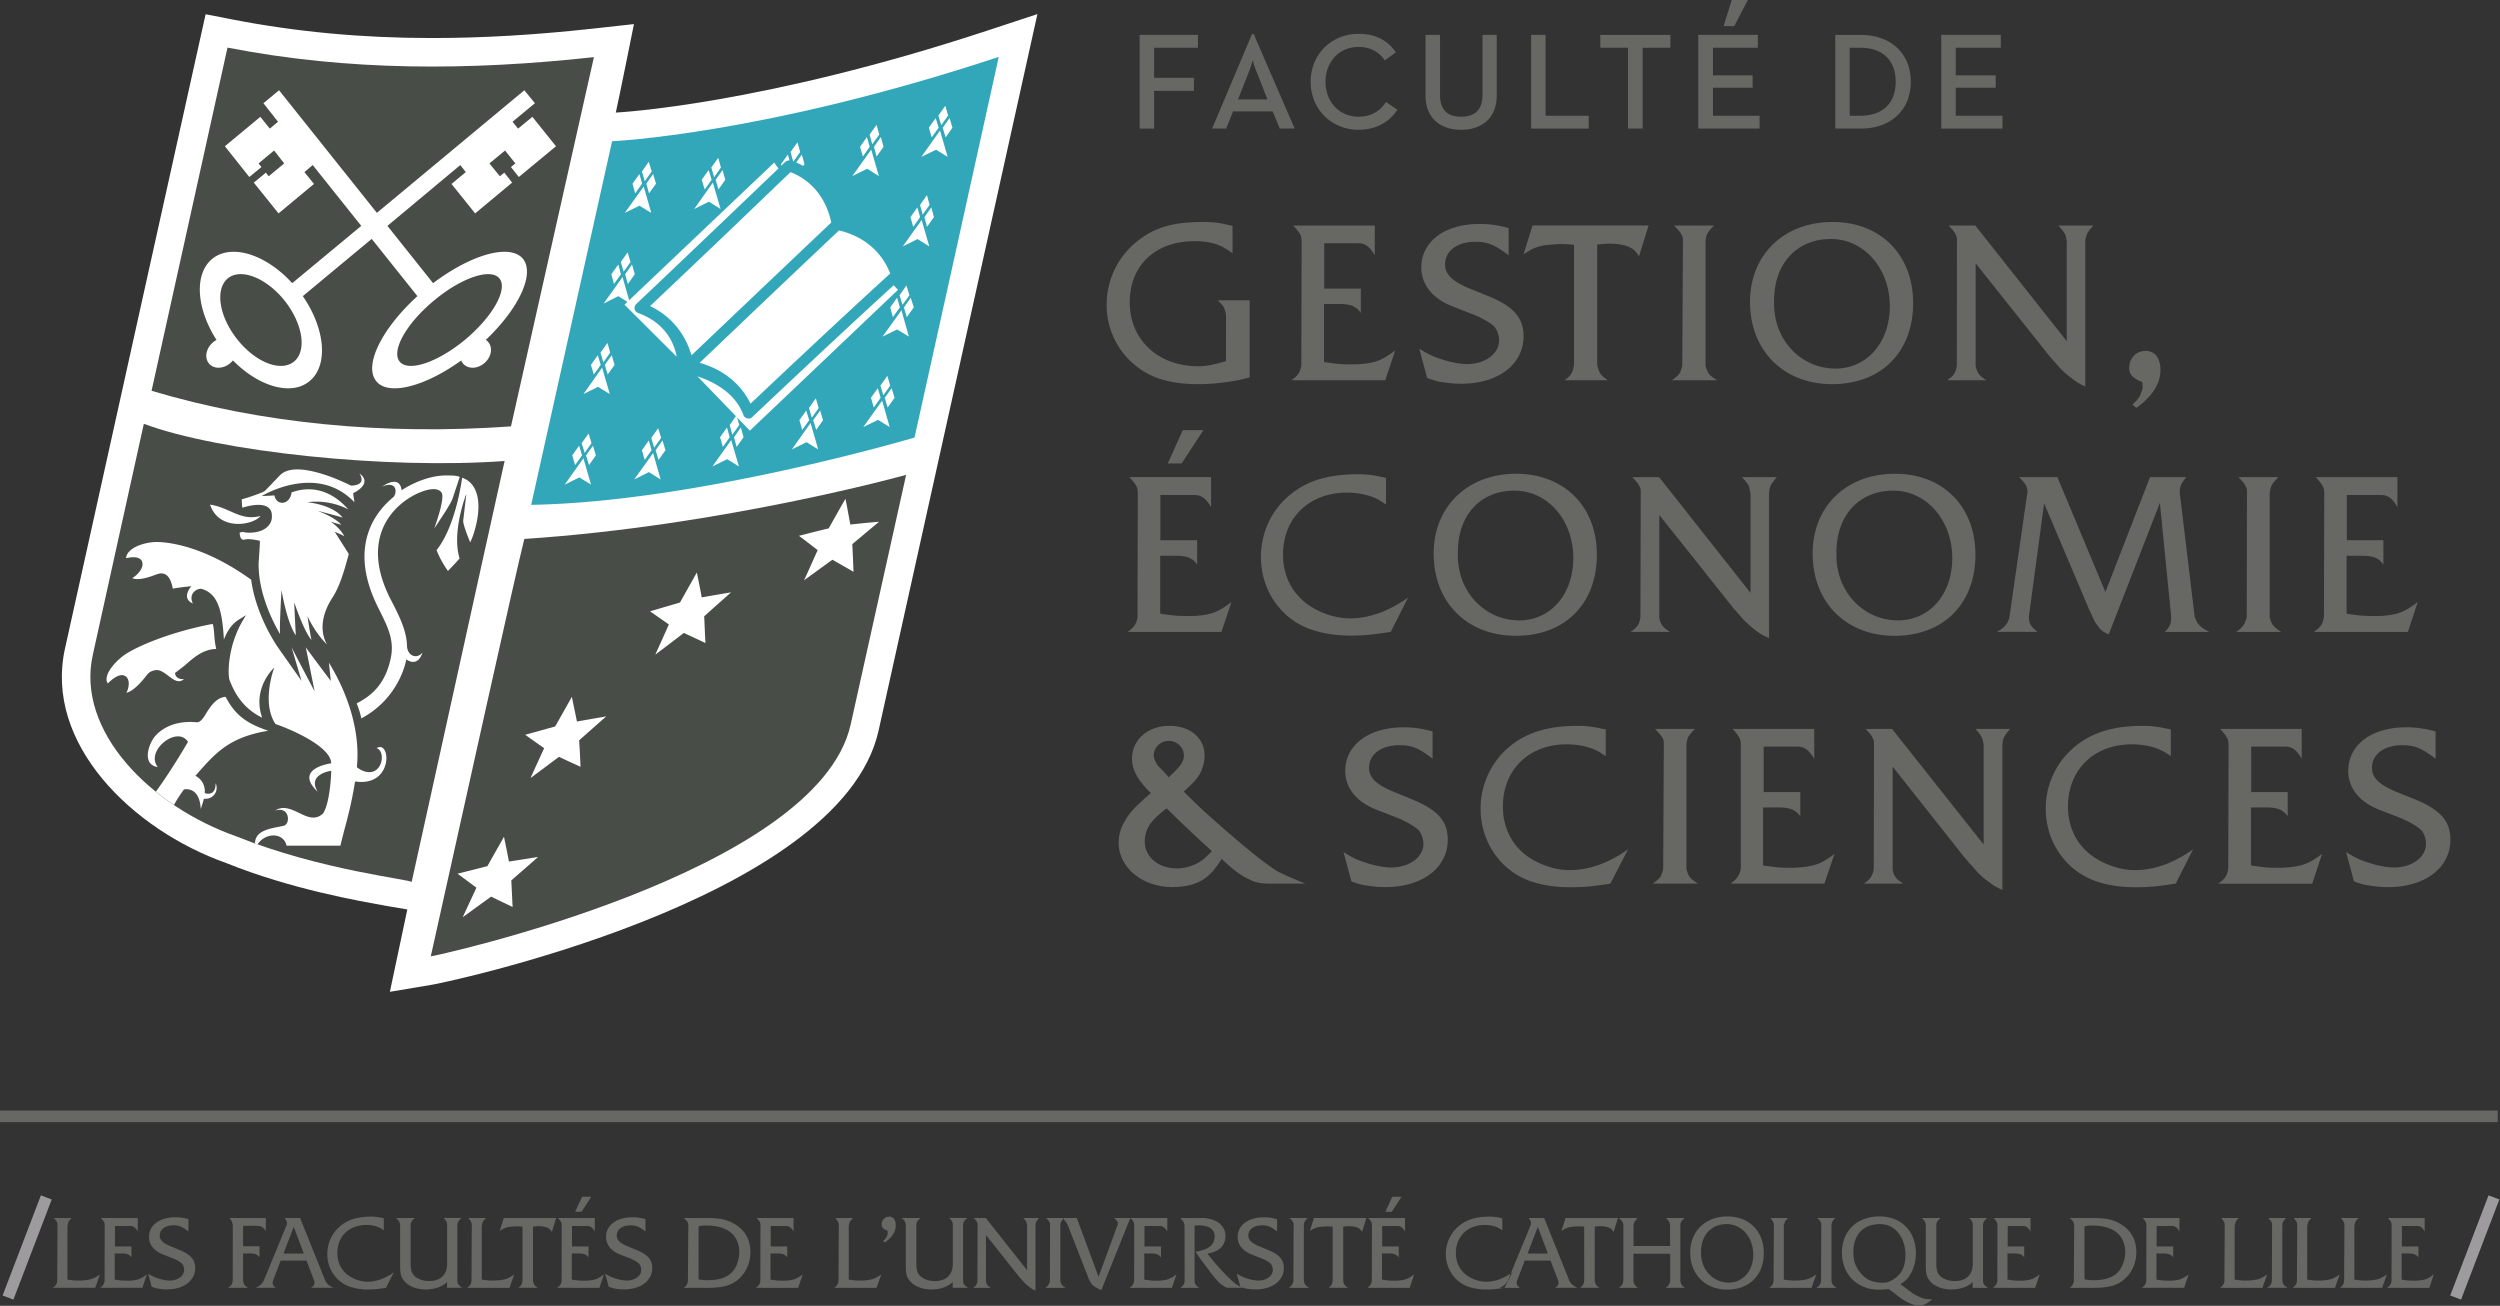 <?xml version="1.0" encoding="UTF-8" standalone="no"?>
<svg
   xmlns:dc="http://purl.org/dc/elements/1.1/"
   xmlns:cc="http://creativecommons.org/ns#"
   xmlns:rdf="http://www.w3.org/1999/02/22-rdf-syntax-ns#"
   xmlns:svg="http://www.w3.org/2000/svg"
   xmlns="http://www.w3.org/2000/svg"
   xmlns:sodipodi="http://sodipodi.sourceforge.net/DTD/sodipodi-0.dtd"
   xmlns:inkscape="http://www.inkscape.org/namespaces/inkscape"
   width="300"
   height="156.698"
   version="1.1"
   id="svg34"
   sodipodi:docname="logo-alt.svg"
   inkscape:version="0.92.3 (2405546, 2018-03-11)">
  <rect width="100%" height="100%" fill="#333333" stroke="none"/>
  <defs
     id="defs38" />
  <sodipodi:namedview
     pagecolor="#ffffff"
     bordercolor="#666666"
     borderopacity="1"
     objecttolerance="10"
     gridtolerance="10"
     guidetolerance="10"
     inkscape:pageopacity="0"
     inkscape:pageshadow="2"
     inkscape:window-width="1920"
     inkscape:window-height="1016"
     id="namedview36"
     showgrid="false"
     fit-margin-top="0"
     fit-margin-left="0"
     fit-margin-right="0"
     fit-margin-bottom="0"
     inkscape:zoom="1.3262325"
     inkscape:cx="44.327422"
     inkscape:cy="133.69794"
     inkscape:window-x="0"
     inkscape:window-y="27"
     inkscape:window-maximized="1"
     inkscape:current-layer="svg34" />
  <g
     id="g32"
     transform="matrix(1.39,0,0,1.39,-0.695,-0.833)"
     style="fill:none;fill-rule:evenodd">
    <path
       d="m 85.95,3.171 c -19.715,6.52 -32.143,7.138 -32.28,7.147 l -0.007,0.002 c 0.322,-1.431 1.566,-7.64 1.566,-7.64 l -3.72,0.409 C 46.573,3.626 42.1,3.883 37.813,3.883 31.75,3.883 26.13,3.357 20.603,2.288 l -2.352,-0.46 c 0,0 -11.426,51.482 -12.139,54.757 -1.826,8.195 5.8,15.648 13.922,18.523 5.567,2.242 11.314,3.253 14.075,3.741 0.482,0.085 1.555,0.264 1.555,0.264 l -1.505,7.11 3.534,-0.593 c 0.336,0 35.364,-7.178 38.654,-21.947 C 77.947,56.51 90.06,1.816 90.06,1.816 l -4.11,1.355"
       id="path2"
       inkscape:connector-curvature="0"
       style="fill:#ffffff" />
    <path
       d="m 36.038,76.75 c 2.679,-12.074 5.34,-24.285 8.026,-36.352 -10.16,0.742 -24.667,-0.787 -31.147,-3.211 -1.507,6.768 -2.899,13.166 -4.403,19.936 -1.481,6.614 5.018,13.088 12.38,15.678 7.297,2.946 15.184,3.735 15.144,3.948"
       id="path4"
       inkscape:connector-curvature="0"
       style="fill:#494d48" />
    <path
       d="m 22.992,45.14 c -1.724,0.474 -2.645,-0.726 -4.356,-0.976 0.753,2.29 3.705,1.805 4.356,0.977 M 11.015,58.886 c 0.232,0 0.423,0.12 0.52,0.326 0.144,0.31 0.087,0.792 -0.12,1.194 0.346,-0.078 0.91,-0.43 1.743,-1.503 0.214,-0.3 0.51,-0.431 0.842,-0.454 0.838,-0.051 1.63,1.5 2.397,0.759 -0.103,0.059 -0.745,0.046 -0.785,-0.514 0,0 0.817,-0.617 0.889,-0.69 0.721,-0.633 1.532,-1.358 2.664,-1.38 a 8.06,8.06 0 0 1 -0.174,-1.308 c -0.032,-0.33 -0.042,-0.598 -0.133,-0.854 -3.428,0.651 -6.293,1.812 -7.528,2.621 -0.643,0.425 -1.557,1.342 -1.625,2.063 a 0.622,0.622 0 0 0 0.106,0.455 c 0.478,-0.476 0.876,-0.715 1.204,-0.715 m 20.28,2.434 c 0.02,0.052 0.031,0.107 0.061,0.16 0.118,0.315 0.248,0.689 0.334,1.143 3.386,-1.813 3.885,-5.1 3.885,-5.1 0,0 0.958,0.776 1.405,-0.598 -0.449,0.592 -1.316,0.357 -1.346,-0.596 -0.03,-1.258 -0.662,-2.55 -1.31,-3.797 -3.626,-6.823 2.021,-9.708 3.597,-9.708 0.32,0 0.559,0.102 0.7,0.302 0.324,0.482 -0.554,2.843 -0.623,3.089 0.46,-0.71 1.457,-2.15 1.59,-2.621 l 0.604,-1.827 c -0.322,-0.116 -0.553,-0.114 -0.982,-0.12 -2.095,-0.078 -4.043,1.279 -4.043,1.279 0,0 -0.034,-1.419 -1.695,-0.311 1.365,-0.586 1.33,0.621 0.958,0.924 -1.083,0.902 -4.062,3.825 -1.36,9.355 0.66,1.382 1.521,2.737 1.183,4.43 -0.466,2.384 -1.744,3.374 -2.958,3.995"
       id="path6"
       inkscape:connector-curvature="0"
       style="fill:#ffffff" />
    <path
       d="m 38.192,48.09 c 0.216,0.579 0.557,1.196 0.978,1.8 0.089,-0.084 0.146,-0.16 0.228,-0.236 0.299,-0.305 0.548,-0.577 0.78,-0.846 -0.714,-2.272 0.583,-5.58 0.583,-5.58 l -0.269,2.287 c -0.044,0.376 0.52,1.693 0.601,1.909 0.25,-0.514 0.427,-1.104 0.578,-1.829 0.277,-1.405 0.116,-2.5 -0.421,-3.166 a 1.882,1.882 0 0 0 -0.857,-0.59 c 0,0 -0.495,4.105 -2.2,6.25 m -9.45,8.159 c -0.222,-0.35 -0.973,-1.85 0.457,-4.054 0.628,-0.972 1.01,-2.264 1.41,-3.77 -0.295,-0.476 -1.217,-1.918 -1.217,-1.918 0,0 0.74,0.305 0.84,0.404 -0.386,-0.767 -1.207,-1.287 -1.207,-1.287 0.14,0.076 0.821,0.222 0.944,0.296 -0.525,-0.673 -2.095,-1.237 -2.095,-1.237 0,0 1.94,0.512 2.2,0.598 -0.886,-1.135 -3.031,-1.32 -3.031,-1.32 0,0 1.733,-0.32 3.523,0.614 -2.315,-2.608 -4.66,-1.509 -4.894,-1.47 -0.068,0.589 -0.455,0.902 -0.808,0.902 -0.303,0 -0.589,-0.205 -0.675,-0.639 -0.079,0 -0.161,0.011 -0.214,0.017 l -0.882,0.04 c 0,0 4.726,-2.904 8.006,0.535 -0.028,-0.215 -0.116,-0.782 -0.116,-0.782 0,0 1.779,-0.799 0.546,-1.706 0.683,1.091 -0.73,1.053 -0.73,1.053 0,0 -4.573,-2.376 -6.088,-0.934 -0.387,0.382 -1.242,1.32 -1.402,1.429 -0.172,0.103 -1.1,0.456 -1.892,0.672 h -0.042 c 0,0.169 -0.002,0.539 0.055,0.744 0.277,-0.1 0.848,-0.25 1.369,-0.25 0.969,0 1.153,0.525 1.165,0.829 0.045,0.41 -0.067,0.746 -0.327,1.01 -0.464,0.51 -1.285,0.565 -1.62,0.565 -0.179,0 -0.422,-0.028 -0.553,-0.072 -0.051,0.013 -0.142,0.027 -0.273,0.061 0.023,0.516 0.18,0.679 0.476,0.594 0.3,-0.082 0.975,0.047 1.134,0.087 l 0.133,0.027 v 0.15 c 0,0.248 -0.108,1.786 -0.108,1.786 -0.036,2.535 1.183,4.974 1.85,6.12 -0.062,-0.704 0.128,-3.803 0.128,-3.803 0,0 0.451,2.803 1.234,3.91 a 157.28,157.28 0 0 1 -0.138,-2.853 c 0,0 0.815,2.47 1.49,3.253 -0.095,-0.385 -0.35,-2.059 -0.35,-2.059 0,0 0.62,1.41 1.702,2.458 m -5.084,7.438 c -1.824,-0.623 -2.823,-1.291 -3.682,-2.93 -0.804,0.066 -1.284,0.804 -1.66,1.396 -0.274,0.45 -0.498,0.805 -0.832,0.805 -0.195,-0.019 -2.321,-0.298 -3.627,1.235 -0.541,0.663 -1.132,2.418 0.265,2.63 -1.128,-1.396 1.69,-3.637 2.606,-2.176 0,0 -1.362,2.363 -2.77,4.295 0.485,0.404 1.025,0.789 1.56,1.154 0.229,-0.433 0.523,-0.885 0.861,-1.342 0,0 1.354,-0.334 1.45,1.691 0.15,-0.416 0.27,-0.886 0.27,-0.886 h 0.132 a 0.946,0.946 0 0 0 0.882,-1.35 c 0.015,1.234 -0.942,0.862 -0.942,0.862 a 1.48,1.48 0 0 0 -0.624,-1.389 l -0.178,-0.107 0.136,-0.155 c 1.612,-1.832 2.793,-3.179 6.153,-3.733"
       id="path8"
       inkscape:connector-curvature="0"
       style="fill:#ffffff" />
    <path
       d="m 33.307,65.092 a 0.729,0.729 0 0 0 -0.294,0.089 c 0.285,0.108 0.45,0.406 0.45,0.826 0,0.603 -0.378,1.254 -1.08,1.254 -0.316,0 -0.638,-0.117 -0.991,-0.362 l -0.076,-0.053 v -0.105 c 0.266,-2.773 -0.603,-5.959 -2.42,-8.935 l 0.162,1.58 c 0,0 -1.988,-2.64 -2.158,-2.906 l 0.762,3.807 c 0,0 -1.934,-3.663 -1.995,-3.828 L 26.532,59.382 24.49,56.48 C 24.291,56.192 22.592,53.673 22.182,50.646 17.999,47.632 14.87,47.391 14,47.391 c -0.603,0 -1.756,0.215 -2.33,0.807 a 0.98,0.98 0 0 0 -0.291,0.588 c 0.224,-0.05 0.435,-0.08 0.628,-0.08 0.613,0 0.766,0.3 0.785,0.482 0.093,0.458 -0.379,1.025 -0.87,1.316 0.34,0.186 1.073,0.085 2.095,-0.32 0.159,-0.054 0.277,-0.081 0.406,-0.081 0.694,0 0.882,0.807 0.986,1.247 a 0.32,0.32 0 0 1 0.004,0.068 c 0.567,-0.11 1.613,-0.214 1.613,-0.214 0,0 -0.944,1.017 0.129,1.5 -0.453,-0.906 0.446,-1.371 0.791,-1.257 1.27,0.41 1.73,1.6 1.883,4.371 0.315,-0.828 0.751,-1.403 1.322,-1.746 l 0.582,-0.365 -0.349,0.596 c -1.248,2.213 -1.24,4.6 -1.05,5.05 0.422,1.075 1.122,2.386 2.798,3.204 -0.897,-2.581 1.047,-4.327 1.047,-4.327 0,0 -1.147,2.987 0.102,4.874 1.398,0.482 4.777,1.945 4.815,3.393 0,0 -3.317,0.43 -1.161,2.46 -0.963,-1.543 1.163,-1.814 1.163,-1.814 0,0 -0.065,2.647 -0.685,3.649 L 28.4,70.817 c -0.256,0.243 -0.527,0.362 -0.846,0.362 -0.43,0 -0.825,-0.2 -1.253,-0.408 -0.425,-0.203 -0.876,-0.417 -1.326,-0.417 -0.252,0 -0.485,0.07 -0.73,0.224 0.611,-0.2 1.053,0.064 1.104,0.588 0.053,0.308 -0.093,0.672 -0.387,0.733 -0.241,0.047 -0.453,0.093 -0.641,0.127 -1.367,0.269 -1.765,0.67 -1.815,1.378 0.071,0.032 0.158,0.06 0.23,0.089 0.31,-0.476 0.842,-0.77 1.38,-0.77 0.565,0 1.02,0.352 1.125,0.886 h 4.645 c 0.084,-0.348 0.192,-0.782 0.321,-1.285 0.286,-1.048 0.669,-2.492 0.916,-4.092 l 0.03,-0.163 0.163,0.01 c 0.114,0.018 0.241,0.028 0.36,0.028 1.093,0 1.64,-0.539 1.895,-0.993 0.375,-0.643 0.345,-1.385 0.13,-1.76 -0.079,-0.117 -0.185,-0.263 -0.394,-0.263"
       id="path10"
       inkscape:connector-curvature="0"
       style="fill:#ffffff" />
    <path
       d="m 37.69,83.162 c 2.692,-12.099 7.332,-33.115 8.075,-36.036 17.138,-1.13 32.962,-5.53 32.962,-5.53 0,0 -3.193,14.382 -4.786,21.547 -2.873,12.9 -36.271,20.076 -36.25,20.02"
       id="path12"
       inkscape:connector-curvature="0"
       style="fill:#494d48" />
    <path
       d="m 73.49,43.655 c 0.153,0.733 0.275,1.484 0.421,2.23 a 71.006,71.006 0 0 1 2.476,-0.241 c -0.758,0.638 -1.532,1.28 -2.31,1.932 0.05,0.79 0.073,1.587 0.107,2.39 -0.605,-0.357 -1.223,-0.703 -1.824,-1.044 -0.808,0.59 -1.627,1.18 -2.443,1.772 0.4,-0.863 0.776,-1.734 1.176,-2.602 -0.54,-0.419 -1.081,-0.833 -1.619,-1.235 0.864,-0.222 1.72,-0.44 2.571,-0.645 0.48,-0.858 0.963,-1.712 1.445,-2.557 m -12.832,6.368 c 0.148,0.721 0.294,1.431 0.423,2.148 0.857,-0.15 1.703,-0.298 2.537,-0.435 -0.77,0.684 -1.555,1.371 -2.325,2.071 0.04,0.767 0.065,1.535 0.108,2.306 -0.62,-0.294 -1.236,-0.588 -1.869,-0.869 -0.82,0.63 -1.629,1.245 -2.46,1.87 0.395,-0.866 0.782,-1.73 1.172,-2.603 -0.546,-0.38 -1.088,-0.759 -1.625,-1.135 a 715.75,715.75 0 0 1 2.587,-0.761 c 0.48,-0.867 0.97,-1.727 1.452,-2.592 M 49.871,60.757 c 0.138,0.71 0.3,1.42 0.434,2.13 0.838,-0.145 1.693,-0.293 2.53,-0.441 -0.784,0.69 -1.552,1.371 -2.335,2.063 0.046,0.76 0.089,1.532 0.116,2.287 -0.61,-0.281 -1.25,-0.569 -1.857,-0.86 l -2.457,1.834 c 0.381,-0.856 0.783,-1.718 1.176,-2.58 a 176.9,176.9 0 0 1 -1.641,-1.157 c 0.86,-0.235 1.728,-0.475 2.594,-0.719 l 1.44,-2.557 m -5.861,12.08 c 0.142,0.718 0.299,1.43 0.426,2.14 0.848,-0.128 1.686,-0.261 2.518,-0.399 -0.76,0.681 -1.545,1.355 -2.315,2.03 0.047,0.763 0.074,1.536 0.116,2.293 -0.613,-0.298 -1.246,-0.596 -1.857,-0.896 -0.82,0.596 -1.634,1.185 -2.45,1.777 0.391,-0.847 0.789,-1.703 1.182,-2.549 -0.543,-0.404 -1.09,-0.805 -1.63,-1.209 0.858,-0.213 1.72,-0.429 2.578,-0.649 0.476,-0.852 0.95,-1.684 1.433,-2.538"
       id="path14"
       inkscape:connector-curvature="0"
       style="fill:#ffffff" />
    <path
       d="M 51.774,5.532 C 40.93,6.714 30.634,6.745 20.14,4.71 c -2.257,10.146 -4.295,19.48 -6.555,29.626 9.435,2.826 20.054,3.85 31.029,3.075 2.327,-10.44 4.83,-21.441 7.16,-31.879"
       id="path16"
       inkscape:connector-curvature="0"
       style="fill:#494d48" />
    <path
       d="m 40.663,29.918 c -2.388,1.976 -4.925,2.826 -5.664,1.89 -0.738,-0.924 0.576,-3.28 2.973,-5.266 2.37,-1.978 4.892,-2.824 5.645,-1.906 0.75,0.94 -0.59,3.301 -2.954,5.282 m -14.774,1.89 c -1.13,0.936 -3.314,0.086 -4.888,-1.89 -1.585,-1.98 -1.959,-4.342 -0.838,-5.282 1.113,-0.918 3.307,-0.072 4.898,1.906 1.579,1.985 1.955,4.342 0.828,5.266 m 19.768,-8.853 c -1.092,-1.355 -4.458,-0.41 -7.767,2.09 l -3.944,-4.945 6.292,-5.25 0.476,0.606 -1.235,1.023 2.041,2.543 3.193,-2.657 -0.675,-0.863 -0.383,0.313 -0.901,-1.107 1.348,-1.116 0.89,1.116 -0.38,0.313 0.68,0.86 3.208,-2.655 -2.037,-2.54 -1.236,1.018 -0.48,-0.592 L 46.679,9.51 45.765,8.392 33.036,18.975 24.59,8.392 23.242,9.51 l 1.259,1.602 -0.709,0.592 -0.817,-1.019 -3.061,2.541 2.11,2.655 1.044,-0.86 -0.247,-0.313 1.34,-1.116 0.873,1.116 -1.34,1.107 -0.238,-0.313 -1.044,0.863 2.133,2.657 3.06,-2.543 -0.825,-1.023 0.717,-0.607 4.191,5.25 -5.962,4.947 c -2.277,-2.5 -5.262,-3.446 -6.915,-2.09 -1.57,1.306 -1.358,4.286 0.381,6.99 a 1.91,1.91 0 0 0 -0.29,0.192 c -0.607,0.51 -0.776,1.323 -0.372,1.828 0.4,0.505 1.225,0.505 1.824,0 0.106,-0.08 0.178,-0.165 0.258,-0.251 2.236,2.276 5.06,3.092 6.618,1.781 1.644,-1.354 1.344,-4.538 -0.59,-7.33 l 5.95,-4.944 3.946,4.944 c -3.07,2.792 -4.651,5.976 -3.561,7.33 1.028,1.31 4.189,0.495 7.348,-1.781 a 0.79,0.79 0 0 0 0.135,0.251 c 0.421,0.505 1.223,0.505 1.837,0 0.613,-0.505 0.783,-1.319 0.36,-1.828 a 0.637,0.637 0 0 0 -0.216,-0.193 c 2.845,-2.703 4.246,-5.683 3.218,-6.99"
       id="path18"
       inkscape:connector-curvature="0"
       style="fill:#ffffff" />
    <path
       d="m 46.357,44.185 c 2.349,-10.572 6.984,-31.394 6.984,-31.394 0,0 13.038,-0.55 33.382,-7.28 -1.505,6.865 -7.272,32.864 -7.272,32.864 0,0 -18.804,5.57 -33.094,5.81"
       id="path20"
       inkscape:connector-curvature="0"
       style="fill:#31a7b9" />
    <path
       d="m 55.599,27.627 a 0.498,0.498 0 0 1 -0.315,-0.35 0.502,0.502 0 0 1 0.152,-0.44 c 3.51,-3.31 12.272,-11.698 12.272,-11.698 -0.079,-0.076 -0.37,-0.507 -0.37,-0.507 l -12.926,12.27 4.515,4.498 c -0.376,-1.903 -1.612,-3.156 -3.328,-3.773 m 9.521,9.108 a 0.323,0.323 0 0 1 -0.108,-0.022 0.436,0.436 0 0 1 -0.336,-0.295 c -0.614,-1.67 -2.173,-2.738 -3.976,-3.332 0.032,0.01 4.534,4.693 4.534,4.693 l 12.79,-12.156 c 0,0 -0.294,-0.313 -0.372,-0.398 -4.253,3.883 -9.43,8.751 -12.208,11.38 a 0.454,0.454 0 0 1 -0.324,0.13"
       id="path22"
       inkscape:connector-curvature="0"
       style="fill:#ffffff" />
    <path
       d="m 65.292,35.45 c 2.953,-2.789 7.98,-7.521 12.062,-11.241 -0.751,-1.907 -2.31,-3.22 -4.422,-3.716 -2.4,2.266 -5.182,4.9 -7.867,7.46 L 60.9,31.921 c 2.01,0.573 3.548,1.788 4.393,3.527 M 67.71,16.447 A 1546.796,1546.796 0 0 1 56.619,27.024 c 1.773,0.841 3.008,2.317 3.578,4.25 l 4.212,-4.007 a 7580.5,7580.5 0 0 1 7.856,-7.459 c -0.444,-2.093 -1.68,-3.623 -3.516,-4.348 l -1.04,0.987 m -16.735,23.247 -0.26,-0.835 0.603,-0.835 0.25,0.835 -0.593,0.835 m -0.459,2.118 -1.266,0.627 1.619,-2.278 0.656,2.278 -1.01,-0.627 m -0.367,-1.059 -0.244,-0.842 0.59,-0.837 0.257,0.837 -0.603,0.842 m 1.203,0 -0.258,-0.842 0.6,-0.837 0.25,0.837 -0.592,0.842 m 1.24,-8.871 -0.25,-0.842 0.602,-0.839 0.236,0.84 -0.588,0.84 m -0.455,2.114 -1.267,0.626 1.612,-2.283 0.665,2.283 -1.01,-0.626 m -0.37,-1.063 -0.25,-0.835 0.593,-0.837 0.252,0.837 -0.595,0.835 m 1.2,0 -0.252,-0.835 0.6,-0.837 0.242,0.837 -0.59,0.835 m 1.373,-8.88 -0.243,-0.835 0.588,-0.832 0.252,0.832 -0.597,0.835 m -0.459,2.114 -1.274,0.64 1.638,-2.287 0.656,2.288 -1.02,-0.64 m -0.373,-1.049 -0.226,-0.844 0.599,-0.841 0.226,0.841 -0.599,0.844 m 1.2,0 -0.237,-0.844 0.593,-0.841 0.243,0.841 -0.599,0.844 m 1.458,-8.88 -0.243,-0.833 0.588,-0.841 0.256,0.841 -0.601,0.833 m -0.457,2.118 -1.27,0.623 1.636,-2.284 0.652,2.284 -1.018,-0.623 m -0.372,-1.061 -0.229,-0.841 0.599,-0.833 0.228,0.833 -0.598,0.84 m 1.199,0.001 -0.237,-0.841 0.588,-0.833 0.252,0.833 -0.603,0.84 m 5.616,-1.392 -0.24,-0.841 0.597,-0.835 0.235,0.835 -0.592,0.84 m -0.443,2.11 -1.275,0.632 1.61,-2.28 0.672,2.28 -1.007,-0.632 m -0.366,-1.054 -0.26,-0.84 0.599,-0.84 0.256,0.84 -0.595,0.84 m 1.187,0 -0.243,-0.84 0.597,-0.84 0.234,0.84 -0.588,0.84 m 6.472,-2.41 0.578,-0.826 -0.228,-0.837 -0.6,0.837 0.223,0.813 c 0.004,0.005 0.017,0.007 0.028,0.013 M 68.3,14.57 c 0.03,-0.036 0.083,-0.048 0.125,-0.07 a 0.566,0.566 0 0 1 0.233,-0.059 l -0.14,-0.5 -0.599,0.84 0.036,0.115 0.345,-0.326 m 1.543,0.357 0.11,-0.145 -0.229,-0.842 -0.493,0.687 c 0.216,0.093 0.42,0.19 0.612,0.3 m 5.957,-1.872 -0.226,-0.841 0.6,-0.833 0.23,0.833 -0.603,0.84 m -0.436,2.112 -1.287,0.637 1.634,-2.285 0.666,2.285 -1.013,-0.637 m -0.372,-1.05 -0.244,-0.844 0.595,-0.843 0.237,0.843 -0.588,0.844 m 1.184,0 -0.226,-0.844 0.599,-0.843 0.224,0.843 -0.597,0.844 m 5.582,-2.71 -0.25,-0.83 0.601,-0.844 0.24,0.843 -0.591,0.831 m -0.449,2.118 -1.271,0.621 1.612,-2.278 0.662,2.278 -1.003,-0.621 m -0.374,-1.064 -0.25,-0.836 0.593,-0.833 0.256,0.833 -0.6,0.837 m 1.201,-10e-4 -0.252,-0.836 0.598,-0.833 0.244,0.833 -0.59,0.837 m -1.983,6.669 -0.222,-0.842 0.594,-0.841 0.225,0.841 -0.597,0.842 m -0.433,2.109 -1.285,0.634 1.63,-2.28 0.663,2.28 -1.009,-0.634 m -0.379,-1.055 -0.24,-0.839 0.598,-0.841 0.235,0.841 -0.592,0.84 m 1.189,-10e-4 -0.225,-0.839 0.597,-0.841 0.226,0.841 -0.598,0.84 m -2.116,6.731 -0.252,-0.828 0.592,-0.846 0.259,0.846 -0.6,0.828 m -0.456,2.123 -1.27,0.621 1.636,-2.276 0.643,2.276 -1.01,-0.621 m -0.374,-1.061 -0.226,-0.842 0.59,-0.835 0.24,0.835 -0.604,0.842 m 1.204,0 -0.25,-0.842 0.59,-0.835 0.261,0.835 -0.6,0.842 m -2.03,6.749 -0.252,-0.837 0.6,-0.844 0.249,0.844 -0.597,0.837 m -0.455,2.12 -1.274,0.619 1.628,-2.28 0.65,2.28 -1.004,-0.62 m -0.368,-1.063 -0.243,-0.843 0.588,-0.83 0.247,0.83 -0.592,0.843 m 1.196,0 -0.25,-0.843 0.596,-0.83 0.254,0.83 -0.6,0.843 m -6.545,0.875 -0.25,-0.834 0.597,-0.842 0.244,0.842 -0.59,0.834 m -0.458,2.114 -1.265,0.624 1.614,-2.28 0.658,2.28 -1.007,-0.624 m -0.37,-1.059 -0.245,-0.839 0.588,-0.833 0.254,0.833 -0.597,0.84 m 1.204,-10e-4 -0.258,-0.839 0.6,-0.833 0.248,0.833 -0.59,0.84 m -7.242,0.416 -0.225,-0.842 0.59,-0.843 0.233,0.843 -0.599,0.842 m -0.439,2.107 -1.28,0.634 1.626,-2.283 0.667,2.283 -1.014,-0.634 m -0.374,-1.055 -0.24,-0.837 0.595,-0.843 0.233,0.843 -0.588,0.837 m 1.189,0 -0.226,-0.837 0.594,-0.843 0.229,0.843 -0.597,0.837 m -7.12,0.064 -0.247,-0.844 0.592,-0.832 0.258,0.832 -0.603,0.844 m -0.454,2.107 -1.27,0.638 1.633,-2.278 0.65,2.278 -1.014,-0.638 m -0.368,-1.048 -0.23,-0.842 0.59,-0.839 0.239,0.84 -0.599,0.84 m 1.199,10e-4 -0.249,-0.842 0.59,-0.839 0.259,0.84 -0.6,0.84"
       id="path24"
       inkscape:connector-curvature="0"
       style="fill:#ffffff" />
    <path
       d="m 98.886,3.612 h 5.033 v 1.109 h -3.783 v 2.595 h 3.433 v 1.128 h -3.433 V 11.7 h -1.25 V 3.612 m 11.032,5.568 -0.862,-2.2 c -0.195,-0.443 -0.409,-1.131 -0.409,-1.184 -0.002,0.033 -0.208,0.715 -0.397,1.183 l -0.873,2.2 h 2.54 z m -1.326,-5.649 h 0.139 l 3.538,8.166 h -1.29 l -0.603,-1.479 h -3.421 l -0.598,1.48 h -1.215 z m 5.058,4.128 c 0,-2.418 1.846,-4.139 4.126,-4.139 1.459,0 2.52,0.54 3.227,1.604 l -0.956,0.691 c -0.456,-0.699 -1.22,-1.164 -2.271,-1.164 -1.66,0 -2.844,1.284 -2.844,3.008 0,1.718 1.184,3.013 2.844,3.013 1.109,0 1.876,-0.495 2.379,-1.272 l 0.978,0.674 c -0.697,1.075 -1.837,1.729 -3.357,1.729 -2.28,0 -4.125,-1.73 -4.125,-4.144 m 9.917,1.195 V 3.612 h 1.251 v 5.175 c 0,1.306 0.642,1.885 1.83,1.885 1.17,0 1.834,-0.579 1.834,-1.885 V 3.612 h 1.231 v 5.242 c 0,1.96 -1.323,2.952 -3.066,2.952 -1.768,0 -3.08,-0.992 -3.08,-2.952 m 9.115,-5.242 h 1.248 v 6.977 h 3.724 V 11.7 h -4.972 V 3.612 m 8.361,1.108 h -2.39 V 3.616 h 6.053 v 1.106 h -2.393 v 6.976 h -1.27 V 4.721 m 8.964,-4.122 h 1.384 l -1.173,2.258 h -0.92 L 150.008,0.6 Z m -2.894,3.013 h 5.14 v 1.109 h -3.872 V 7.1 h 3.424 v 1.073 h -3.424 v 2.418 h 4.025 v 1.105 h -5.293 z m 13.971,6.98 c 2.087,0 3.071,-1.218 3.071,-2.936 0,-1.718 -0.984,-2.935 -3.071,-2.935 h -0.895 v 5.87 h 0.895 z m -2.143,-6.977 h 2.215 c 2.588,0 4.305,1.613 4.305,4.041 0,2.415 -1.695,4.041 -4.305,4.041 h -2.215 z m 9.148,-0.003 h 5.139 v 1.109 h -3.886 V 7.1 h 3.447 v 1.076 h -3.447 v 2.412 h 4.033 V 11.7 h -5.287 V 3.612 M 106.906,22.45 c -0.208,-0.122 -0.353,-0.24 -0.503,-0.323 -0.775,-0.504 -1.609,-0.707 -2.807,-0.707 -3.33,0 -5.565,2.089 -5.565,5.264 0,3.26 2.455,5.533 5.912,5.533 0.656,0 1.27,-0.114 2.4,-0.437 V 27.9 c 0,-0.164 -0.067,-0.464 -0.143,-0.668 -0.072,-0.198 -0.252,-0.387 -0.572,-0.702 h 2.757 v 6.657 c -0.408,0.086 -0.725,0.186 -0.93,0.222 -1.255,0.24 -2.383,0.354 -3.512,0.354 -1.526,0 -2.824,-0.214 -3.883,-0.674 A 6.696,6.696 0 0 1 96.038,26.92 c 0,-2.35 1.129,-4.48 3.072,-5.815 1.376,-0.952 2.857,-1.342 5.24,-1.342 1.003,0 1.403,0.067 2.556,0.34 v 2.347 m 5.082,10.976 c 0.411,-0.3 0.561,-0.468 0.686,-0.704 0.086,-0.154 0.17,-0.48 0.17,-0.63 l 0.027,-10.6 c 0,-0.562 -0.11,-0.74 -0.725,-1.423 h 7.04 v 2.57 c -0.45,-0.76 -0.828,-1.038 -1.425,-1.038 h -2.938 v 3.916 h 3.16 v 2.094 c -0.422,-0.577 -0.873,-0.769 -1.901,-0.769 h -1.276 v 5.01 c 1.07,0.168 1.479,0.204 2.254,0.204 0.292,0 0.573,0 0.854,-0.025 1.348,-0.106 1.904,-0.326 3.035,-1.178 l -0.856,2.573 h -8.105 M 123.025,30.7 c 0.879,0.54 1.204,0.693 2.132,0.98 0.729,0.226 1.476,0.35 1.999,0.35 1.554,0 2.76,-0.885 2.76,-2.055 0,-0.406 -0.172,-0.946 -0.425,-1.186 -0.295,-0.312 -1.132,-0.777 -1.804,-1.039 l -1.801,-0.704 c -1.707,-0.669 -2.683,-1.872 -2.683,-3.354 0,-2.233 2.002,-3.757 5.017,-3.757 0.87,0 1.554,0.095 2.524,0.354 v 2.35 c -1.184,-0.904 -1.81,-1.166 -2.88,-1.166 -1.55,0 -2.607,0.777 -2.607,1.966 0,0.833 0.626,1.448 2.049,2.041 l 1.684,0.68 c 2.152,0.886 3.041,1.852 3.041,3.462 0,2.431 -2.19,4.105 -5.367,4.105 -0.431,0 -0.912,-0.028 -1.384,-0.103 -0.7,-0.086 -0.943,-0.164 -1.576,-0.401 L 123.025,30.7 m 9.779,-10.634 h 10.02 l -0.828,2.666 a 2.42,2.42 0 0 0 -0.4,-0.521 c -0.398,-0.368 -1.173,-0.577 -2.177,-0.577 -0.275,0 -0.503,0.028 -1.03,0.075 v 10.386 c 0,0.039 0.027,0.12 0.06,0.253 0.042,0.14 0.075,0.26 0.142,0.374 0.097,0.228 0.298,0.4 0.706,0.704 h -3.716 c 0.403,-0.303 0.542,-0.476 0.628,-0.704 a 0.977,0.977 0 0 0 0.125,-0.374 c 0.022,-0.133 0.053,-0.206 0.053,-0.253 V 21.737 c -0.628,-0.064 -0.9,-0.064 -1.156,-0.064 -0.378,0 -0.673,0.036 -1.004,0.064 -0.875,0.076 -1.328,0.237 -2.199,0.825 l 0.776,-2.496 m 12.03,13.36 c 0.423,-0.3 0.606,-0.476 0.728,-0.704 0.02,-0.078 0.075,-0.229 0.125,-0.376 0.045,-0.131 0.045,-0.204 0.045,-0.254 l 0.058,-10.6 c 0,-0.37 0,-0.426 -0.141,-0.671 -0.114,-0.206 -0.267,-0.387 -0.634,-0.752 h 3.458 c -0.35,0.365 -0.492,0.546 -0.606,0.752 a 2.134,2.134 0 0 0 -0.125,0.671 v 10.6 c 0,0.123 0.097,0.44 0.2,0.63 0.105,0.228 0.32,0.403 0.803,0.704 h -3.91 m 55.422,21.726 c 0.426,-0.292 0.567,-0.46 0.698,-0.704 0.08,-0.145 0.172,-0.477 0.172,-0.632 l 0.028,-10.595 c 0,-0.551 -0.12,-0.738 -0.728,-1.431 h 7.043 v 2.579 c -0.447,-0.76 -0.825,-1.036 -1.426,-1.036 h -2.938 v 3.901 h 3.155 v 2.103 c -0.425,-0.58 -0.867,-0.76 -1.907,-0.76 h -1.27 v 5.002 c 1.076,0.164 1.482,0.198 2.257,0.198 0.284,0 0.564,0 0.848,-0.009 1.354,-0.117 1.904,-0.342 3.035,-1.197 l -0.848,2.581 h -8.119 m -46.6,-28.346 c 0,3.228 2.376,5.612 5.314,5.612 2.702,0 4.678,-2.259 4.678,-5.375 0,-3.275 -2.223,-5.81 -5.08,-5.81 -2.967,0 -4.912,2.134 -4.912,5.336 z m 5.05,-7.043 c 4.15,0 6.955,2.838 6.955,6.996 0,4.244 -2.758,7.004 -6.994,7.004 -4.191,0 -7.088,-2.9 -7.088,-7.107 0,-4.066 2.93,-6.893 7.127,-6.893 z m 9.882,13.663 c 0.411,-0.278 0.564,-0.44 0.689,-0.688 a 1.81,1.81 0 0 0 0.158,-0.646 l 0.011,-10.6 c 0,-0.37 0,-0.426 -0.125,-0.671 -0.1,-0.206 -0.239,-0.387 -0.592,-0.752 h 2.3 l 7.893,9.982 v -8.559 c 0,-0.072 -0.03,-0.145 -0.03,-0.259 -0.048,-0.167 -0.07,-0.312 -0.095,-0.39 -0.117,-0.197 -0.228,-0.376 -0.606,-0.774 h 3.033 c -0.356,0.398 -0.498,0.585 -0.567,0.774 a 2.02,2.02 0 0 0 -0.137,0.65 v 12.47 c -0.517,-0.239 -0.7,-0.342 -1.142,-0.69 a 7.045,7.045 0 0 1 -0.928,-0.785 c -0.195,-0.195 -0.406,-0.457 -0.7,-0.783 -0.198,-0.228 -0.34,-0.387 -0.429,-0.501 L 171.06,23.33 v 8.762 c 0,0.187 0.07,0.44 0.194,0.646 0.097,0.22 0.298,0.41 0.723,0.688 h -3.388 m 16.001,2.106 c 0.448,-0.426 0.629,-0.627 0.754,-1.03 a 1.07,1.07 0 0 0 0.122,-0.53 c 0,-0.08 0,-0.237 -0.02,-0.384 -0.855,-0.354 -1.13,-0.669 -1.13,-1.242 0,-0.83 0.625,-1.457 1.42,-1.457 0.781,0 1.273,0.61 1.273,1.632 0,0.554 -0.117,1.02 -0.417,1.557 -0.15,0.278 -0.35,0.532 -0.57,0.777 -0.286,0.317 -0.495,0.515 -1.081,0.958 l -0.35,-0.281 m -83.207,32.175 c 0.603,-0.554 0.73,-0.707 0.956,-0.958 0.22,-0.298 0.372,-0.598 0.372,-0.927 0,-0.694 -0.597,-1.265 -1.328,-1.265 -0.667,0 -1.279,0.563 -1.279,1.231 0,0.29 0.178,0.702 0.4,0.961 0.053,0.053 0.212,0.206 0.453,0.46 0.103,0.097 0.253,0.259 0.426,0.498 m -0.173,2.674 c -0.909,0.74 -1.003,0.855 -1.303,1.206 a 2.703,2.703 0 0 0 -0.581,1.635 c 0,1.367 1.178,2.345 2.76,2.345 0.895,0 1.804,-0.332 2.44,-0.903 0.164,-0.153 0.362,-0.342 0.59,-0.593 -1.79,-1.632 -2.213,-2.047 -3.906,-3.69 m -2.982,-4.28 c 0,-1.633 1.356,-2.839 3.23,-2.839 1.798,0 3.032,1.045 3.032,2.56 0,0.59 -0.175,1.209 -0.458,1.67 -0.29,0.477 -0.545,0.717 -1.34,1.446 1.323,1.312 1.976,1.92 3.58,3.315 2.135,1.852 3.627,3.038 4.536,3.578 0.398,0.218 1.198,0.571 2.38,1.053 h -2.833 c -1.1,0 -1.453,-0.075 -2.16,-0.446 -0.706,-0.353 -1.197,-0.72 -2.226,-1.69 a 9.476,9.476 0 0 1 -0.703,0.983 c -0.806,0.989 -1.94,1.448 -3.564,1.448 -2.604,0 -4.63,-1.699 -4.63,-3.837 0,-0.652 0.186,-1.29 0.533,-1.855 0.442,-0.777 0.867,-1.22 2.252,-2.423 -1.118,-1.075 -1.63,-1.994 -1.63,-2.964 m 3.084,-25.491 1.3,-2.877 h 1.78 l -1.88,2.877 z m -3.458,14.543 c 0.398,-0.292 0.55,-0.46 0.675,-0.704 0.1,-0.145 0.173,-0.482 0.173,-0.632 l 0.025,-10.598 c 0,-0.548 -0.097,-0.738 -0.731,-1.431 h 7.057 v 2.582 c -0.461,-0.758 -0.84,-1.034 -1.437,-1.034 h -2.94 v 3.9 h 3.176 v 2.1 c -0.422,-0.583 -0.89,-0.758 -1.912,-0.758 h -1.279 v 5.002 c 1.073,0.161 1.48,0.198 2.255,0.198 0.303,0 0.578,0 0.85,-0.009 1.357,-0.114 1.92,-0.34 3.05,-1.197 l -0.87,2.581 z m 22.301,-11.001 c -0.2,-0.136 -0.325,-0.206 -0.42,-0.278 -0.781,-0.49 -1.81,-0.744 -2.969,-0.744 -3.246,0 -5.503,2.19 -5.503,5.35 0,1.443 0.495,2.721 1.41,3.668 1.02,1.098 2.823,1.838 4.355,1.838 1.65,0 3.338,-0.598 5.036,-1.802 l -1.503,2.97 c -1.677,0.256 -2.38,0.317 -3.442,0.317 -1.298,0 -2.376,-0.173 -3.427,-0.524 -2.607,-0.888 -4.336,-3.4 -4.336,-6.238 0,-2.15 0.923,-4.122 2.582,-5.45 1.479,-1.187 3.28,-1.716 5.79,-1.716 0.737,0 1.254,0.047 2.427,0.312 v 2.297 m 6.201,4.389 c 0,3.217 2.377,5.618 5.3,5.618 2.716,0 4.668,-2.261 4.668,-5.375 0,-3.28 -2.199,-5.826 -5.09,-5.826 -2.957,0 -4.878,2.133 -4.878,5.339 v 0.245 z m 5.031,-7.04 c 4.156,0 6.971,2.832 6.971,6.98 0,4.244 -2.754,7.01 -6.988,7.01 -4.219,0 -7.099,-2.886 -7.099,-7.097 0,-4.083 2.938,-6.893 7.116,-6.893 z m 9.876,13.652 c 0.414,-0.284 0.556,-0.445 0.698,-0.682 0.078,-0.167 0.158,-0.485 0.158,-0.654 l 0.025,-10.595 c 0,-0.373 0,-0.426 -0.122,-0.665 -0.106,-0.204 -0.253,-0.39 -0.606,-0.766 h 2.315 l 7.892,9.992 v -8.56 c 0,-0.079 -0.031,-0.151 -0.056,-0.265 a 2.83,2.83 0 0 0 -0.075,-0.393 c -0.128,-0.195 -0.222,-0.36 -0.6,-0.774 h 2.999 c -0.348,0.415 -0.467,0.598 -0.545,0.774 a 2.053,2.053 0 0 0 -0.122,0.657 v 12.463 c -0.537,-0.236 -0.7,-0.32 -1.168,-0.674 a 8.414,8.414 0 0 1 -0.92,-0.802 c -0.197,-0.186 -0.397,-0.44 -0.706,-0.782 -0.192,-0.218 -0.345,-0.39 -0.422,-0.499 l -6.26,-7.873 v 8.762 c 0,0.189 0.047,0.453 0.189,0.654 0.111,0.223 0.284,0.398 0.74,0.682 h -3.414 m 17.778,-6.612 c 0,3.217 2.396,5.618 5.31,5.618 2.74,0 4.691,-2.261 4.691,-5.375 0,-3.28 -2.234,-5.826 -5.086,-5.826 -2.958,0 -4.915,2.133 -4.915,5.339 v 0.245 z m 5.065,-7.04 c 4.133,0 6.935,2.832 6.935,6.98 0,4.244 -2.755,7.01 -6.985,7.01 -4.184,0 -7.066,-2.886 -7.066,-7.097 0,-4.083 2.9,-6.893 7.116,-6.893 z m 8.797,13.652 c 0.47,-0.284 0.653,-0.445 0.82,-0.682 0.136,-0.2 0.234,-0.465 0.261,-0.654 l 1.524,-10.578 c 0.028,-0.036 0.028,-0.053 0.028,-0.109 0,-0.526 -0.123,-0.727 -0.729,-1.34 h 3.308 l 4.147,9.918 3.853,-9.917 h 3.132 c -0.483,0.598 -0.561,0.805 -0.561,1.317 0,0.036 0,0.095 0.005,0.114 l 1.276,10.595 c 0,0.06 0.056,0.155 0.103,0.264 a 0.95,0.95 0 0 0 0.2,0.368 c 0.178,0.225 0.392,0.412 0.956,0.704 h -3.833 c 0.423,-0.423 0.545,-0.715 0.545,-1.261 v -0.075 l -0.973,-9.801 -4.42,11.36 c -0.425,-0.203 -0.547,-0.292 -0.772,-0.515 a 10.45,10.45 0 0 1 -0.428,-0.59 c -0.07,-0.176 -0.17,-0.38 -0.284,-0.619 -0.158,-0.337 -0.264,-0.551 -0.314,-0.69 l -3.777,-8.91 -1.312,9.765 v 0.075 c 0,0.546 0.183,0.816 0.748,1.261 h -3.503 m 20.653,0 c 0.422,-0.292 0.575,-0.479 0.706,-0.704 0.052,-0.073 0.07,-0.217 0.141,-0.368 0.059,-0.13 0.059,-0.203 0.059,-0.264 l 0.022,-10.595 c 0,-0.373 0,-0.426 -0.125,-0.665 -0.097,-0.204 -0.247,-0.39 -0.623,-0.766 h 3.46 c -0.38,0.376 -0.502,0.562 -0.605,0.766 a 2.167,2.167 0 0 0 -0.145,0.665 v 10.595 c 0,0.133 0.095,0.453 0.212,0.632 0.108,0.225 0.336,0.412 0.784,0.704 h -3.886 m -77.07,19.008 c 0.853,0.54 1.2,0.688 2.118,0.98 0.742,0.226 1.481,0.349 1.993,0.349 1.581,0 2.788,-0.889 2.788,-2.056 0,-0.403 -0.198,-0.944 -0.428,-1.18 -0.334,-0.315 -1.129,-0.777 -1.813,-1.045 l -1.798,-0.702 c -1.732,-0.665 -2.71,-1.871 -2.71,-3.353 0,-2.245 2.037,-3.765 5.04,-3.765 0.88,0 1.556,0.103 2.5,0.353 v 2.362 c -1.172,-0.908 -1.77,-1.17 -2.851,-1.17 -1.582,0 -2.632,0.775 -2.632,1.958 0,0.841 0.625,1.451 2.084,2.047 l 1.649,0.68 c 2.173,0.888 3.06,1.858 3.06,3.465 0,2.434 -2.18,4.1 -5.39,4.1 a 8.32,8.32 0 0 1 -1.353,-0.101 c -0.704,-0.08 -0.95,-0.159 -1.576,-0.398 l -0.681,-2.524 m 22.64,-8.288 c -0.195,-0.123 -0.331,-0.2 -0.426,-0.276 -0.759,-0.476 -1.812,-0.738 -2.949,-0.738 -3.246,0 -5.504,2.18 -5.504,5.359 0,1.445 0.481,2.72 1.385,3.668 1.023,1.094 2.832,1.832 4.358,1.832 1.67,0 3.363,-0.587 5.056,-1.793 l -1.52,2.96 c -1.682,0.26 -2.382,0.312 -3.42,0.312 -1.322,0 -2.398,-0.159 -3.451,-0.512 -2.608,-0.892 -4.334,-3.415 -4.334,-6.256 a 6.96,6.96 0 0 1 2.58,-5.444 c 1.478,-1.181 3.3,-1.722 5.79,-1.722 0.756,0 1.25,0.059 2.435,0.312 v 2.298 m 4.061,11.012 c 0.422,-0.303 0.603,-0.482 0.728,-0.702 0.025,-0.075 0.075,-0.225 0.125,-0.381 0.044,-0.12 0.044,-0.198 0.044,-0.248 l 0.056,-10.606 c 0,-0.364 0,-0.423 -0.128,-0.67 -0.125,-0.199 -0.28,-0.388 -0.64,-0.75 h 3.461 c -0.361,0.362 -0.497,0.551 -0.617,0.75 a 2.28,2.28 0 0 0 -0.125,0.67 v 10.606 c 0,0.128 0.106,0.44 0.198,0.63 0.122,0.22 0.33,0.398 0.806,0.701 h -3.908 m 6.718,0 c 0.397,-0.303 0.545,-0.465 0.675,-0.702 0.1,-0.153 0.206,-0.487 0.206,-0.63 V 64.948 c 0,-0.557 -0.106,-0.74 -0.703,-1.42 h 7.043 V 66.1 c -0.486,-0.763 -0.834,-1.047 -1.465,-1.047 h -2.902 v 3.924 h 3.16 v 2.086 c -0.422,-0.568 -0.9,-0.757 -1.928,-0.757 h -1.284 v 5.002 c 1.111,0.172 1.481,0.209 2.257,0.209 0.305,0 0.575,0 0.853,-0.031 1.384,-0.109 1.93,-0.323 3.06,-1.172 l -0.88,2.57 h -8.092 m 11.505,0 c 0.4,-0.273 0.547,-0.446 0.672,-0.69 0.103,-0.165 0.18,-0.477 0.18,-0.641 l 0.023,-10.606 c 0,-0.364 0,-0.423 -0.139,-0.67 -0.086,-0.199 -0.233,-0.388 -0.586,-0.75 h 2.282 l 7.908,9.979 v -8.559 a 0.819,0.819 0 0 0 -0.042,-0.253 c -0.033,-0.17 -0.044,-0.312 -0.103,-0.387 -0.092,-0.21 -0.208,-0.382 -0.564,-0.78 h 3 c -0.351,0.398 -0.473,0.588 -0.551,0.78 -0.078,0.161 -0.12,0.47 -0.12,0.64 v 12.477 c -0.564,-0.245 -0.703,-0.34 -1.187,-0.693 a 8.131,8.131 0 0 1 -0.93,-0.791 c -0.17,-0.184 -0.37,-0.454 -0.699,-0.777 a 5.927,5.927 0 0 0 -0.425,-0.499 l -6.234,-7.878 v 8.767 c 0,0.178 0.044,0.44 0.166,0.64 0.134,0.226 0.306,0.418 0.76,0.691 h -3.411 m 26.498,-11.012 c -0.178,-0.123 -0.3,-0.2 -0.42,-0.276 -0.765,-0.476 -1.79,-0.738 -2.944,-0.738 -3.26,0 -5.512,2.18 -5.512,5.359 0,1.445 0.478,2.72 1.398,3.668 1.037,1.094 2.819,1.832 4.373,1.832 1.648,0 3.321,-0.587 5.025,-1.793 l -1.498,2.96 c -1.693,0.26 -2.399,0.312 -3.438,0.312 -1.298,0 -2.374,-0.159 -3.425,-0.512 -2.61,-0.892 -4.358,-3.415 -4.358,-6.256 0,-2.144 0.942,-4.102 2.604,-5.444 1.476,-1.181 3.275,-1.722 5.79,-1.722 0.72,0 1.248,0.059 2.405,0.312 v 2.298 m 4.094,11.012 c 0.42,-0.303 0.564,-0.465 0.695,-0.702 0.08,-0.153 0.17,-0.487 0.17,-0.63 l 0.027,-10.605 c 0,-0.557 -0.117,-0.74 -0.725,-1.42 h 7.038 V 66.1 c -0.445,-0.763 -0.823,-1.047 -1.424,-1.047 h -2.938 v 3.924 H 198 v 2.086 c -0.42,-0.568 -0.867,-0.757 -1.904,-0.757 h -1.27 v 5.002 c 1.07,0.172 1.484,0.209 2.257,0.209 0.283,0 0.564,0 0.85,-0.031 1.349,-0.109 1.902,-0.323 3.033,-1.172 l -0.85,2.57 h -8.114 m 11.043,-2.724 c 0.881,0.54 1.207,0.688 2.135,0.98 0.725,0.226 1.479,0.349 1.996,0.349 1.56,0 2.763,-0.889 2.763,-2.056 0,-0.403 -0.175,-0.944 -0.428,-1.18 -0.295,-0.315 -1.132,-0.777 -1.802,-1.045 l -1.804,-0.702 c -1.706,-0.665 -2.68,-1.871 -2.68,-3.353 0,-2.245 2.002,-3.765 5.007,-3.765 0.881,0 1.557,0.103 2.538,0.353 v 2.362 c -1.193,-0.908 -1.813,-1.17 -2.888,-1.17 -1.551,0 -2.61,0.775 -2.61,1.958 0,0.841 0.633,1.451 2.057,2.047 l 1.684,0.68 c 2.154,0.888 3.033,1.858 3.033,3.465 0,2.434 -2.185,4.1 -5.362,4.1 -0.426,0 -0.906,-0.023 -1.379,-0.101 -0.703,-0.08 -0.95,-0.159 -1.59,-0.398 l -0.67,-2.524 M 8.72,111.78 9.128,110.625 c -0.509,0.351 -0.75,0.443 -1.335,0.502 a 4.899,4.899 0 0 1 -0.501,0.025 c -0.318,0 -0.493,-0.017 -0.969,-0.084 v -4.667 l 0.034,-0.118 0.05,-0.184 a 0.51,0.51 0 0 1 0.1,-0.15 c 0.042,-0.05 0.1,-0.109 0.175,-0.2 h -1.52 c 0.143,0.183 0.21,0.258 0.243,0.35 0.05,0.1 0.058,0.126 0.058,0.302 l -0.025,4.776 c 0,0.025 -0.008,0.058 -0.016,0.117 -0.025,0.075 -0.042,0.134 -0.059,0.167 -0.05,0.1 -0.125,0.184 -0.3,0.318 h 3.656 z m 4.074,0 0.392,-1.164 c -0.51,0.385 -0.76,0.486 -1.378,0.536 -0.125,0.008 -0.25,0.008 -0.384,0.008 -0.35,0 -0.526,-0.017 -1.018,-0.092 v -2.258 h 0.576 c 0.467,0 0.676,0.083 0.868,0.343 v -0.946 h -1.427 v -1.765 h 1.319 c 0.275,0 0.442,0.126 0.65,0.469 v -1.163 h -3.18 c 0.275,0.31 0.326,0.393 0.326,0.644 l -0.009,4.785 a 0.738,0.738 0 0 1 -0.083,0.284 c -0.059,0.11 -0.126,0.184 -0.31,0.318 h 3.658 z m 0.801,-0.093 c 0.284,0.109 0.392,0.142 0.71,0.184 0.217,0.034 0.426,0.042 0.618,0.042 1.444,0 2.429,-0.753 2.429,-1.849 0,-0.727 -0.4,-1.162 -1.378,-1.564 l -0.75,-0.31 c -0.652,-0.267 -0.936,-0.543 -0.936,-0.92 0,-0.535 0.476,-0.886 1.186,-0.886 0.484,0 0.76,0.117 1.294,0.527 v -1.063 a 3.991,3.991 0 0 0 -1.136,-0.158 c -1.36,0 -2.27,0.685 -2.27,1.698 0,0.669 0.442,1.213 1.218,1.514 l 0.81,0.318 c 0.309,0.117 0.676,0.326 0.818,0.468 0.109,0.109 0.192,0.351 0.192,0.535 0,0.527 -0.542,0.929 -1.252,0.929 -0.234,0 -0.568,-0.059 -0.902,-0.16 a 3.433,3.433 0 0 1 -0.96,-0.442 l 0.31,1.137 z m 8.315,0.092 h -1.736 c 0.2,-0.134 0.267,-0.209 0.334,-0.31 0.017,-0.041 0.042,-0.1 0.058,-0.175 0.025,-0.05 0.025,-0.092 0.025,-0.117 l 0.009,-4.776 a 0.37,0.37 0 0 0 -0.025,-0.118 0.67,0.67 0 0 0 -0.042,-0.184 c -0.025,-0.075 -0.084,-0.159 -0.217,-0.35 h 3.13 v 1.153 c -0.241,-0.401 -0.383,-0.476 -0.951,-0.476 h -1.01 v 1.765 h 1.419 v 0.953 c -0.25,-0.284 -0.367,-0.334 -0.902,-0.334 h -0.517 v 2.367 c 0,0.017 0.008,0.05 0.033,0.117 a 0.865,0.865 0 0 0 0.059,0.176 c 0.05,0.092 0.141,0.175 0.333,0.31 z m 2.413,0 h -1.745 c 0.26,-0.142 0.376,-0.217 0.476,-0.318 a 3.88,3.88 0 0 0 0.209,-0.284 l 1.962,-4.768 a 0.737,0.737 0 0 0 0.05,-0.243 c 0,-0.108 -0.05,-0.2 -0.2,-0.418 h 1.335 l 2.18,5.429 c 0.016,0.025 0.033,0.067 0.066,0.117 0.059,0.067 0.1,0.134 0.142,0.167 0.1,0.1 0.209,0.176 0.484,0.318 h -1.936 c 0.233,-0.15 0.308,-0.26 0.308,-0.426 a 0.557,0.557 0 0 0 -0.025,-0.176 l -0.667,-1.748 h -2.23 l -0.668,1.748 a 0.504,0.504 0 0 0 -0.025,0.167 c 0,0.184 0.059,0.276 0.284,0.435 z m 2.405,-2.961 -0.869,-2.3 -0.885,2.3 z m 6.904,-3.045 v 1.037 c -0.083,-0.058 -0.142,-0.092 -0.192,-0.125 -0.342,-0.218 -0.81,-0.335 -1.327,-0.335 -1.47,0 -2.488,0.987 -2.488,2.418 0,0.652 0.217,1.23 0.626,1.656 0.467,0.494 1.277,0.828 1.97,0.828 0.752,0 1.511,-0.267 2.28,-0.811 l -0.685,1.338 c -0.76,0.117 -1.077,0.142 -1.545,0.142 a 4.733,4.733 0 0 1 -1.553,-0.234 c -1.177,-0.401 -1.962,-1.539 -1.962,-2.819 0,-0.97 0.426,-1.857 1.17,-2.46 0.667,-0.534 1.485,-0.777 2.613,-0.777 0.333,0 0.567,0.025 1.093,0.142 z m 1.044,-0.025 c 0.175,0.142 0.25,0.226 0.292,0.326 a 0.802,0.802 0 0 1 0.075,0.285 v 3.362 c 0,0.87 0.059,1.105 0.376,1.49 0.376,0.443 1.077,0.71 1.82,0.71 0.776,0 1.436,-0.234 1.853,-0.635 v 0.493 h 1.32 c -0.335,-0.234 -0.426,-0.36 -0.426,-0.619 v -4.801 c 0,-0.076 0.033,-0.201 0.075,-0.285 0.05,-0.108 0.125,-0.184 0.292,-0.326 h -1.57 c 0.234,0.218 0.318,0.368 0.318,0.61 v 3.33 c 0,0.962 -0.568,1.506 -1.562,1.506 -0.634,0 -1.21,-0.268 -1.427,-0.661 -0.109,-0.21 -0.159,-0.443 -0.159,-0.77 v -3.388 c 0,-0.242 0.092,-0.393 0.368,-0.627 z m 9.81,6.031 h -3.657 c 0.175,-0.134 0.25,-0.217 0.3,-0.318 0.017,-0.033 0.034,-0.092 0.059,-0.167 0.008,-0.058 0.017,-0.092 0.017,-0.117 l 0.025,-4.776 c 0,-0.176 -0.009,-0.201 -0.059,-0.302 -0.033,-0.092 -0.1,-0.167 -0.242,-0.35 h 1.52 c -0.076,0.091 -0.134,0.15 -0.176,0.2 a 0.51,0.51 0 0 0 -0.1,0.15 l -0.05,0.184 -0.033,0.118 v 4.667 c 0.475,0.067 0.65,0.084 0.968,0.084 0.175,0 0.334,-0.009 0.5,-0.025 0.585,-0.059 0.827,-0.15 1.337,-0.502 l -0.41,1.154 z m -0.852,-4.902 0.36,-1.129 h 4.524 l -0.376,1.205 c -0.066,-0.117 -0.142,-0.193 -0.183,-0.235 -0.184,-0.167 -0.535,-0.259 -0.985,-0.259 -0.126,0 -0.226,0.008 -0.46,0.034 v 4.684 c 0,0.017 0.009,0.058 0.025,0.117 a 0.993,0.993 0 0 0 0.059,0.167 c 0.05,0.1 0.142,0.184 0.325,0.318 h -1.678 c 0.176,-0.134 0.242,-0.217 0.284,-0.318 a 0.934,0.934 0 0 0 0.059,-0.167 c 0.008,-0.058 0.016,-0.092 0.016,-0.117 V 106.5 c -0.283,-0.025 -0.4,-0.025 -0.517,-0.025 -0.167,0 -0.31,0.017 -0.451,0.025 -0.4,0.033 -0.601,0.109 -1.002,0.376 z m 8.616,4.902 0.392,-1.163 c -0.509,0.385 -0.76,0.486 -1.377,0.536 -0.125,0.008 -0.25,0.008 -0.384,0.008 -0.35,0 -0.526,-0.017 -1.019,-0.092 v -2.258 h 0.576 c 0.468,0 0.677,0.083 0.869,0.343 v -0.946 h -1.428 v -1.765 h 1.32 c 0.275,0 0.442,0.126 0.65,0.469 v -1.163 h -3.18 c 0.275,0.31 0.325,0.393 0.325,0.644 l -0.008,4.785 a 0.738,0.738 0 0 1 -0.084,0.284 c -0.058,0.11 -0.125,0.184 -0.309,0.318 z m -1.545,-6.566 0.844,-1.297 h -0.802 l -0.593,1.297 z m 2.346,6.474 c 0.284,0.109 0.393,0.142 0.71,0.184 0.217,0.034 0.426,0.042 0.618,0.042 1.444,0 2.43,-0.753 2.43,-1.849 0,-0.727 -0.401,-1.162 -1.378,-1.564 l -0.751,-0.31 c -0.652,-0.267 -0.936,-0.543 -0.936,-0.92 0,-0.535 0.476,-0.886 1.186,-0.886 0.484,0 0.76,0.117 1.294,0.527 v -1.063 a 3.991,3.991 0 0 0 -1.135,-0.158 c -1.361,0 -2.271,0.685 -2.271,1.698 0,0.669 0.442,1.213 1.219,1.514 l 0.81,0.318 c 0.308,0.117 0.676,0.326 0.818,0.468 0.108,0.109 0.192,0.351 0.192,0.535 0,0.527 -0.543,0.929 -1.253,0.929 -0.233,0 -0.567,-0.059 -0.901,-0.16 a 3.433,3.433 0 0 1 -0.96,-0.442 z m 6.48,-5.939 h 2.053 c 1.177,0 1.862,0.184 2.538,0.653 0.76,0.518 1.16,1.313 1.16,2.283 0,0.954 -0.384,1.815 -1.068,2.384 -0.61,0.519 -1.353,0.711 -2.63,0.711 h -2.045 c 0.175,-0.142 0.233,-0.226 0.275,-0.318 a 0.533,0.533 0 0 0 0.058,-0.175 c 0.017,-0.059 0.017,-0.092 0.017,-0.126 l 0.034,-4.768 a 0.763,0.763 0 0 0 -0.076,-0.3 c -0.05,-0.085 -0.116,-0.16 -0.317,-0.344 z m 1.277,0.728 v 4.567 c 0.342,0.067 0.484,0.075 0.826,0.075 0.927,0 1.586,-0.217 2.037,-0.669 0.4,-0.401 0.651,-1.087 0.651,-1.748 0,-1.464 -1.027,-2.3 -2.813,-2.3 -0.342,0 -0.418,0.008 -0.701,0.075 z m 8.599,5.303 0.392,-1.163 c -0.51,0.385 -0.76,0.486 -1.377,0.536 -0.126,0.008 -0.25,0.008 -0.384,0.008 -0.351,0 -0.526,-0.017 -1.019,-0.092 v -2.258 h 0.576 c 0.468,0 0.676,0.083 0.868,0.343 v -0.946 h -1.427 v -1.765 h 1.319 c 0.275,0 0.442,0.126 0.651,0.469 v -1.163 h -3.18 c 0.275,0.31 0.325,0.393 0.325,0.644 l -0.009,4.785 a 0.738,0.738 0 0 1 -0.083,0.284 c -0.059,0.11 -0.125,0.184 -0.309,0.318 z m 6.762,0 0.41,-1.154 c -0.51,0.351 -0.752,0.443 -1.336,0.502 a 4.899,4.899 0 0 1 -0.501,0.025 c -0.318,0 -0.493,-0.017 -0.969,-0.084 v -4.667 l 0.034,-0.118 0.05,-0.184 a 0.51,0.51 0 0 1 0.1,-0.15 c 0.042,-0.05 0.1,-0.109 0.175,-0.2 h -1.52 c 0.143,0.183 0.21,0.258 0.243,0.35 0.05,0.1 0.058,0.126 0.058,0.302 l -0.025,4.776 c 0,0.025 -0.008,0.058 -0.016,0.117 -0.026,0.075 -0.042,0.134 -0.059,0.167 -0.05,0.1 -0.125,0.184 -0.3,0.318 z m 0.727,-3.923 c 0.267,-0.2 0.367,-0.293 0.492,-0.427 0.1,-0.108 0.192,-0.234 0.26,-0.36 0.133,-0.225 0.183,-0.45 0.183,-0.694 0,-0.468 -0.217,-0.744 -0.576,-0.744 a 0.653,0.653 0 0 0 -0.643,0.66 c 0,0.269 0.125,0.402 0.51,0.561 a 0.794,0.794 0 0 1 0.016,0.176 0.507,0.507 0 0 1 -0.059,0.243 c -0.058,0.175 -0.133,0.276 -0.342,0.468 z m 1.436,-2.108 c 0.175,0.142 0.25,0.226 0.292,0.326 a 0.802,0.802 0 0 1 0.075,0.285 v 3.362 c 0,0.87 0.058,1.105 0.376,1.49 0.375,0.443 1.077,0.71 1.82,0.71 0.776,0 1.436,-0.234 1.853,-0.635 v 0.493 h 1.32 c -0.335,-0.234 -0.427,-0.36 -0.427,-0.619 v -4.801 c 0,-0.076 0.034,-0.201 0.076,-0.285 0.05,-0.108 0.125,-0.184 0.292,-0.326 h -1.57 c 0.234,0.218 0.318,0.368 0.318,0.61 v 3.33 c 0,0.962 -0.568,1.506 -1.562,1.506 -0.634,0 -1.21,-0.268 -1.427,-0.661 -0.109,-0.21 -0.159,-0.443 -0.159,-0.77 v -3.388 c 0,-0.242 0.092,-0.393 0.367,-0.627 z m 7.706,6.031 c -0.2,-0.125 -0.284,-0.209 -0.334,-0.31 a 0.581,0.581 0 0 1 -0.084,-0.292 v -3.957 l 2.822,3.555 c 0.042,0.05 0.109,0.126 0.192,0.226 0.142,0.15 0.234,0.268 0.317,0.352 0.126,0.125 0.267,0.25 0.418,0.36 0.208,0.158 0.284,0.2 0.526,0.309 v -5.63 a 0.93,0.93 0 0 1 0.058,-0.293 c 0.034,-0.083 0.092,-0.167 0.25,-0.35 h -1.36 c 0.167,0.183 0.217,0.258 0.267,0.35 0.017,0.034 0.025,0.1 0.042,0.176 0.008,0.05 0.016,0.084 0.016,0.117 v 3.865 l -3.565,-4.509 h -1.035 c 0.159,0.167 0.226,0.251 0.267,0.343 0.059,0.109 0.059,0.134 0.059,0.301 l -0.009,4.785 a 0.76,0.76 0 0 1 -0.075,0.293 c -0.058,0.108 -0.125,0.184 -0.309,0.31 h 1.537 z m 6.453,0 H 90.73 c 0.192,-0.134 0.267,-0.217 0.325,-0.318 0.017,-0.033 0.034,-0.1 0.059,-0.167 0.025,-0.058 0.025,-0.092 0.025,-0.117 l 0.016,-4.785 c 0,-0.167 0,-0.192 -0.058,-0.3 -0.05,-0.093 -0.117,-0.177 -0.284,-0.344 h 1.561 a 1.388,1.388 0 0 0 -0.275,0.343 0.963,0.963 0 0 0 -0.059,0.301 v 4.785 c 0,0.058 0.042,0.2 0.092,0.284 0.05,0.1 0.15,0.184 0.36,0.318 z m -0.275,-6.03 h 1.244 l 1.878,5.077 1.628,-4.434 A 0.3,0.3 0 0 0 97,106.233 c 0,-0.167 -0.059,-0.25 -0.326,-0.485 h 1.41 l -2.504,6.224 a 3.459,3.459 0 0 1 -0.61,-0.318 c -0.225,-0.15 -0.375,-0.385 -0.55,-0.837 l -1.728,-4.425 a 1.467,1.467 0 0 0 -0.167,-0.293 c -0.05,-0.075 -0.109,-0.133 -0.31,-0.35 z m 9.459,6.03 h -3.657 c 0.184,-0.134 0.25,-0.209 0.309,-0.318 a 0.738,0.738 0 0 0 0.084,-0.284 l 0.008,-4.785 c 0,-0.25 -0.05,-0.334 -0.326,-0.644 h 3.181 v 1.163 c -0.209,-0.343 -0.376,-0.469 -0.651,-0.469 h -1.32 v 1.765 h 1.428 v 0.946 c -0.192,-0.26 -0.4,-0.343 -0.868,-0.343 h -0.576 v 2.258 c 0.493,0.075 0.668,0.092 1.019,0.092 0.133,0 0.259,0 0.384,-0.008 0.618,-0.05 0.868,-0.15 1.377,-0.536 z m 2.346,0 h -1.628 c 0.275,-0.192 0.376,-0.36 0.376,-0.602 l -0.009,-4.776 a 0.488,0.488 0 0 0 -0.025,-0.118 c -0.025,-0.083 -0.042,-0.15 -0.05,-0.175 -0.033,-0.067 -0.092,-0.142 -0.284,-0.36 h 1.804 c 1.269,0 2.095,0.627 2.095,1.573 0,0.36 -0.142,0.744 -0.392,0.978 -0.292,0.285 -0.526,0.385 -1.17,0.536 l 0.602,0.736 c 0.3,0.368 0.76,0.87 1.26,1.355 0.518,0.494 0.652,0.594 1.161,0.853 h -1.219 c -0.15,0 -0.25,-0.042 -0.5,-0.226 a 1.264,1.264 0 0 0 -0.168,-0.117 c -0.267,-0.226 -0.584,-0.594 -0.951,-1.096 l -0.894,-1.204 -0.317,-0.477 c 1.094,-0.15 1.645,-0.585 1.645,-1.296 0,-0.653 -0.468,-0.98 -1.42,-0.98 -0.05,0 -0.167,0 -0.308,0.01 v 4.784 c 0,0.243 0.091,0.385 0.392,0.602 z m 3.556,-0.092 -0.308,-1.137 c 0.392,0.242 0.542,0.31 0.96,0.443 0.334,0.1 0.668,0.159 0.901,0.159 0.71,0 1.253,-0.402 1.253,-0.929 0,-0.184 -0.084,-0.426 -0.192,-0.535 -0.142,-0.142 -0.51,-0.351 -0.819,-0.468 l -0.81,-0.318 c -0.776,-0.301 -1.218,-0.845 -1.218,-1.514 0,-1.013 0.91,-1.698 2.27,-1.698 0.393,0 0.702,0.041 1.136,0.158 v 1.063 c -0.534,-0.41 -0.81,-0.527 -1.294,-0.527 -0.71,0 -1.186,0.351 -1.186,0.887 0,0.376 0.284,0.652 0.936,0.92 l 0.75,0.31 c 0.978,0.4 1.378,0.836 1.378,1.563 0,1.096 -0.985,1.85 -2.429,1.85 -0.192,0 -0.4,-0.01 -0.618,-0.043 a 2.462,2.462 0 0 1 -0.71,-0.184 z m 5.936,0.092 c -0.208,-0.134 -0.308,-0.217 -0.359,-0.318 a 0.746,0.746 0 0 1 -0.091,-0.284 v -4.785 c 0,-0.083 0.025,-0.217 0.058,-0.3 0.05,-0.093 0.109,-0.177 0.276,-0.344 h -1.562 c 0.167,0.167 0.234,0.251 0.284,0.343 0.059,0.109 0.059,0.134 0.059,0.301 l -0.017,4.785 c 0,0.025 0,0.058 -0.025,0.117 -0.025,0.067 -0.042,0.134 -0.059,0.167 -0.058,0.1 -0.133,0.184 -0.325,0.318 z m 0.067,-4.902 c 0.401,-0.267 0.601,-0.343 1.002,-0.376 0.142,-0.008 0.284,-0.025 0.451,-0.025 0.117,0 0.234,0 0.518,0.025 v 4.676 c 0,0.025 -0.009,0.058 -0.017,0.117 a 0.934,0.934 0 0 1 -0.059,0.167 c -0.041,0.1 -0.108,0.184 -0.283,0.318 h 1.678 c -0.184,-0.134 -0.276,-0.217 -0.326,-0.318 a 0.985,0.985 0 0 1 -0.058,-0.167 0.584,0.584 0 0 1 -0.025,-0.117 v -4.684 c 0.233,-0.026 0.334,-0.034 0.459,-0.034 0.45,0 0.801,0.092 0.985,0.26 0.042,0.041 0.117,0.117 0.184,0.234 l 0.375,-1.205 h -4.525 l -0.359,1.13 z m 8.616,4.902 0.393,-1.163 c -0.51,0.385 -0.76,0.486 -1.378,0.536 -0.125,0.008 -0.25,0.008 -0.384,0.008 -0.35,0 -0.526,-0.017 -1.019,-0.092 v -2.258 h 0.577 c 0.467,0 0.676,0.083 0.868,0.343 v -0.946 h -1.428 v -1.765 h 1.32 c 0.275,0 0.442,0.126 0.65,0.469 v -1.163 h -3.18 c 0.275,0.31 0.325,0.393 0.325,0.644 l -0.008,4.785 a 0.738,0.738 0 0 1 -0.084,0.284 c -0.058,0.11 -0.125,0.184 -0.309,0.318 z m -1.544,-6.566 0.843,-1.297 h -0.802 l -0.592,1.297 h 0.55 z m 9.542,0.56 v 1.037 c -0.083,-0.058 -0.142,-0.092 -0.192,-0.125 -0.342,-0.218 -0.81,-0.335 -1.327,-0.335 -1.47,0 -2.488,0.987 -2.488,2.418 0,0.652 0.217,1.23 0.626,1.656 0.468,0.494 1.277,0.828 1.97,0.828 0.752,0 1.512,-0.267 2.28,-0.811 l -0.685,1.338 c -0.76,0.117 -1.077,0.142 -1.544,0.142 a 4.733,4.733 0 0 1 -1.553,-0.234 c -1.178,-0.401 -1.962,-1.539 -1.962,-2.819 0,-0.97 0.425,-1.857 1.169,-2.46 0.667,-0.534 1.486,-0.777 2.613,-0.777 0.334,0 0.567,0.025 1.093,0.142 z m 1.528,6.006 h -1.745 c 0.26,-0.142 0.376,-0.217 0.476,-0.318 a 3.88,3.88 0 0 0 0.209,-0.284 l 1.962,-4.768 a 0.737,0.737 0 0 0 0.05,-0.243 c 0,-0.108 -0.05,-0.2 -0.2,-0.418 h 1.335 l 2.18,5.429 c 0.016,0.025 0.033,0.067 0.066,0.117 0.059,0.067 0.1,0.134 0.142,0.167 0.1,0.1 0.209,0.176 0.484,0.318 h -1.937 c 0.234,-0.15 0.31,-0.26 0.31,-0.426 a 0.557,0.557 0 0 0 -0.026,-0.176 l -0.668,-1.748 h -2.229 l -0.668,1.748 a 0.504,0.504 0 0 0 -0.025,0.167 c 0,0.184 0.059,0.276 0.284,0.435 z m 2.405,-2.961 -0.869,-2.3 -0.885,2.3 z m 1.169,-1.94 0.359,-1.13 h 4.525 l -0.376,1.205 a 1.084,1.084 0 0 0 -0.184,-0.235 c -0.183,-0.167 -0.534,-0.259 -0.985,-0.259 -0.125,0 -0.225,0.008 -0.46,0.034 v 4.684 c 0,0.017 0.01,0.058 0.026,0.117 a 0.985,0.985 0 0 0 0.058,0.167 c 0.05,0.1 0.142,0.184 0.326,0.318 h -1.678 c 0.175,-0.134 0.242,-0.217 0.284,-0.318 a 0.934,0.934 0 0 0 0.058,-0.167 c 0.008,-0.058 0.017,-0.092 0.017,-0.117 V 106.5 c -0.284,-0.025 -0.4,-0.025 -0.518,-0.025 -0.167,0 -0.309,0.017 -0.45,0.025 -0.401,0.033 -0.602,0.109 -1.002,0.376 z m 6.62,4.901 c -0.192,-0.134 -0.259,-0.217 -0.317,-0.318 a 0.887,0.887 0 0 1 -0.084,-0.284 v -2.342 h 3.173 v 2.342 c 0,0.075 -0.033,0.2 -0.084,0.284 -0.05,0.11 -0.125,0.184 -0.317,0.318 h 1.67 c -0.175,-0.134 -0.267,-0.217 -0.3,-0.318 -0.034,-0.05 -0.05,-0.108 -0.067,-0.167 a 0.69,0.69 0 0 1 -0.025,-0.117 v -4.785 c 0,-0.234 0.05,-0.326 0.367,-0.644 h -1.595 c 0.167,0.192 0.234,0.268 0.267,0.351 0.017,0.034 0.034,0.1 0.059,0.176 0.008,0.05 0.017,0.1 0.017,0.117 v 1.774 h -3.156 v -1.774 c 0,-0.033 0.016,-0.067 0.025,-0.117 a 0.946,0.946 0 0 1 0.05,-0.176 2.49,2.49 0 0 1 0.275,-0.35 h -1.603 c 0.318,0.317 0.376,0.409 0.376,0.643 v 4.785 c 0,0.008 -0.017,0.042 -0.025,0.117 a 1.89,1.89 0 0 1 -0.058,0.167 c -0.059,0.1 -0.126,0.184 -0.318,0.318 z m 4.5,-3.053 c 0,-1.84 1.32,-3.112 3.214,-3.112 1.87,0 3.14,1.28 3.14,3.154 0,1.915 -1.244,3.162 -3.156,3.162 -1.895,0 -3.198,-1.305 -3.198,-3.204 z m 0.935,-0.042 v 0.109 c 0,1.455 1.077,2.535 2.396,2.535 1.228,0 2.113,-1.021 2.113,-2.426 0,-1.48 -1.002,-2.627 -2.296,-2.627 -1.336,0 -2.213,0.962 -2.213,2.41 z m 9.543,3.095 h -3.657 c 0.175,-0.134 0.25,-0.217 0.3,-0.318 0.017,-0.033 0.034,-0.092 0.06,-0.167 0.007,-0.058 0.016,-0.092 0.016,-0.117 l 0.025,-4.776 c 0,-0.176 -0.009,-0.201 -0.059,-0.302 -0.033,-0.092 -0.1,-0.167 -0.242,-0.35 h 1.52 c -0.075,0.091 -0.134,0.15 -0.176,0.2 a 0.51,0.51 0 0 0 -0.1,0.15 l -0.05,0.184 -0.033,0.118 v 4.667 c 0.476,0.067 0.65,0.084 0.968,0.084 0.176,0 0.334,-0.009 0.501,-0.025 0.585,-0.059 0.827,-0.15 1.336,-0.502 l -0.41,1.154 z m 2.17,0 h -1.761 c 0.192,-0.134 0.267,-0.217 0.326,-0.318 0.016,-0.033 0.033,-0.1 0.058,-0.167 0.025,-0.058 0.025,-0.092 0.025,-0.117 l 0.017,-4.785 c 0,-0.167 0,-0.192 -0.059,-0.3 -0.05,-0.093 -0.117,-0.177 -0.284,-0.344 h 1.562 a 1.4,1.4 0 0 0 -0.276,0.343 0.963,0.963 0 0 0 -0.058,0.301 v 4.785 c 0,0.058 0.041,0.2 0.092,0.284 0.05,0.1 0.15,0.184 0.359,0.318 z m 5.51,-0.318 c 0.226,0.176 0.393,0.301 0.502,0.385 0.576,0.443 0.734,0.535 1.102,0.703 0.367,0.167 0.567,0.209 0.91,0.209 h 0.233 c -0.484,0.41 -0.768,0.544 -1.177,0.544 -0.459,0 -1.118,-0.293 -1.72,-0.753 a 17.958,17.958 0 0 0 -0.793,-0.61 0.415,0.415 0 0 0 -0.117,-0.051 9.44,9.44 0 0 1 -0.818,0.05 c -1.853,0 -3.18,-1.322 -3.18,-3.187 0,-1.89 1.302,-3.137 3.255,-3.137 1.854,0 3.131,1.288 3.131,3.17 0,0.728 -0.2,1.431 -0.576,1.983 -0.184,0.276 -0.35,0.427 -0.751,0.694 z m -1.76,-5.186 c -1.462,0 -2.313,0.904 -2.313,2.443 0,0.669 0.158,1.17 0.534,1.673 0.225,0.292 0.484,0.527 0.76,0.677 0.308,0.168 0.784,0.268 1.219,0.268 0.375,0 0.634,-0.084 0.985,-0.318 a 2.1,2.1 0 0 0 0.592,-0.552 c 0.268,-0.376 0.41,-0.912 0.41,-1.506 0,-1.556 -0.919,-2.685 -2.188,-2.685 z m 3.572,-0.527 h 1.645 c -0.275,0.234 -0.367,0.385 -0.367,0.627 v 3.388 c 0,0.327 0.05,0.56 0.158,0.77 0.217,0.393 0.794,0.66 1.428,0.66 0.994,0 1.561,-0.543 1.561,-1.505 v -3.33 c 0,-0.242 -0.083,-0.392 -0.317,-0.61 h 1.57 c -0.167,0.142 -0.243,0.218 -0.293,0.326 a 0.76,0.76 0 0 0 -0.075,0.285 v 4.801 c 0,0.26 0.092,0.385 0.426,0.62 h -1.32 v -0.494 c -0.417,0.401 -1.076,0.635 -1.852,0.635 -0.744,0 -1.445,-0.267 -1.82,-0.71 -0.318,-0.385 -0.376,-0.62 -0.376,-1.49 v -3.362 a 0.822,0.822 0 0 0 -0.075,-0.285 c -0.042,-0.1 -0.117,-0.184 -0.293,-0.326 z m 9.81,6.031 0.393,-1.163 c -0.51,0.385 -0.76,0.486 -1.378,0.536 -0.125,0.008 -0.25,0.008 -0.384,0.008 -0.35,0 -0.526,-0.017 -1.018,-0.092 v -2.258 h 0.576 c 0.467,0 0.676,0.083 0.868,0.343 v -0.946 h -1.428 v -1.765 h 1.32 c 0.275,0 0.442,0.126 0.65,0.469 v -1.163 h -3.18 c 0.275,0.31 0.325,0.393 0.325,0.644 l -0.008,4.785 a 0.738,0.738 0 0 1 -0.084,0.284 c -0.058,0.11 -0.125,0.184 -0.309,0.318 z m 2.98,-6.03 h 2.055 c 1.177,0 1.861,0.183 2.538,0.652 0.76,0.518 1.16,1.313 1.16,2.283 0,0.954 -0.384,1.815 -1.069,2.384 -0.609,0.519 -1.352,0.711 -2.63,0.711 h -2.045 c 0.175,-0.142 0.234,-0.226 0.276,-0.318 a 0.533,0.533 0 0 0 0.058,-0.175 c 0.017,-0.059 0.017,-0.092 0.017,-0.126 l 0.033,-4.768 a 0.763,0.763 0 0 0 -0.075,-0.3 c -0.05,-0.085 -0.117,-0.16 -0.317,-0.344 z m 1.278,0.727 v 4.567 c 0.342,0.067 0.484,0.075 0.827,0.075 0.926,0 1.586,-0.217 2.037,-0.669 0.4,-0.401 0.651,-1.087 0.651,-1.748 0,-1.464 -1.027,-2.3 -2.814,-2.3 -0.342,0 -0.417,0.008 -0.7,0.075 z m 8.6,5.303 0.392,-1.163 c -0.51,0.385 -0.76,0.486 -1.378,0.536 -0.125,0.008 -0.25,0.008 -0.384,0.008 -0.35,0 -0.526,-0.017 -1.018,-0.092 v -2.258 h 0.576 c 0.467,0 0.676,0.083 0.868,0.343 v -0.946 h -1.428 v -1.765 h 1.32 c 0.275,0 0.442,0.126 0.65,0.469 v -1.163 h -3.18 c 0.275,0.31 0.325,0.393 0.325,0.644 l -0.008,4.785 a 0.738,0.738 0 0 1 -0.083,0.284 c -0.059,0.11 -0.126,0.184 -0.31,0.318 h 3.657 z m 6.762,0 0.409,-1.154 c -0.51,0.351 -0.751,0.443 -1.336,0.502 a 4.899,4.899 0 0 1 -0.5,0.025 c -0.318,0 -0.493,-0.017 -0.97,-0.084 v -4.667 l 0.034,-0.118 0.05,-0.184 a 0.51,0.51 0 0 1 0.1,-0.15 c 0.042,-0.05 0.1,-0.109 0.176,-0.2 h -1.52 c 0.142,0.183 0.21,0.258 0.242,0.35 0.05,0.1 0.059,0.126 0.059,0.302 l -0.025,4.776 c 0,0.025 -0.008,0.058 -0.017,0.117 -0.025,0.075 -0.042,0.134 -0.058,0.167 -0.05,0.1 -0.126,0.184 -0.3,0.318 z m 2.17,0 c -0.208,-0.134 -0.308,-0.217 -0.358,-0.318 a 0.746,0.746 0 0 1 -0.092,-0.284 v -4.785 c 0,-0.083 0.025,-0.217 0.058,-0.3 0.05,-0.093 0.109,-0.177 0.276,-0.344 h -1.561 c 0.166,0.167 0.233,0.251 0.283,0.343 0.059,0.109 0.059,0.134 0.059,0.301 l -0.017,4.785 c 0,0.025 0,0.058 -0.025,0.117 -0.025,0.067 -0.042,0.134 -0.058,0.167 -0.059,0.1 -0.134,0.184 -0.326,0.318 h 1.762 z m 4.092,0 0.409,-1.154 c -0.51,0.351 -0.752,0.443 -1.336,0.502 a 4.899,4.899 0 0 1 -0.501,0.025 c -0.317,0 -0.493,-0.017 -0.969,-0.084 v -4.667 l 0.034,-0.118 0.05,-0.184 a 0.51,0.51 0 0 1 0.1,-0.15 c 0.042,-0.05 0.1,-0.109 0.175,-0.2 h -1.52 c 0.143,0.183 0.21,0.258 0.243,0.35 0.05,0.1 0.059,0.126 0.059,0.302 l -0.026,4.776 c 0,0.025 -0.008,0.058 -0.016,0.117 -0.025,0.075 -0.042,0.134 -0.059,0.167 -0.05,0.1 -0.125,0.184 -0.3,0.318 z m 4.074,0 0.409,-1.154 c -0.51,0.351 -0.752,0.443 -1.336,0.502 a 4.899,4.899 0 0 1 -0.5,0.025 c -0.318,0 -0.493,-0.017 -0.97,-0.084 v -4.667 l 0.034,-0.118 0.05,-0.184 a 0.51,0.51 0 0 1 0.1,-0.15 c 0.042,-0.05 0.1,-0.109 0.176,-0.2 h -1.52 c 0.142,0.183 0.209,0.258 0.242,0.35 0.05,0.1 0.059,0.126 0.059,0.302 l -0.025,4.776 c 0,0.025 -0.009,0.058 -0.017,0.117 -0.025,0.075 -0.042,0.134 -0.058,0.167 -0.05,0.1 -0.126,0.184 -0.301,0.318 z m 4.074,0 0.392,-1.163 c -0.509,0.385 -0.76,0.486 -1.377,0.536 -0.125,0.008 -0.25,0.008 -0.384,0.008 -0.35,0 -0.526,-0.017 -1.019,-0.092 v -2.258 h 0.576 c 0.468,0 0.677,0.083 0.869,0.343 v -0.946 h -1.428 v -1.765 h 1.319 c 0.276,0 0.442,0.126 0.651,0.469 v -1.163 h -3.18 c 0.275,0.31 0.325,0.393 0.325,0.644 l -0.008,4.785 a 0.738,0.738 0 0 1 -0.084,0.284 c -0.058,0.11 -0.125,0.184 -0.309,0.318 z"
       id="path26"
       inkscape:connector-curvature="0"
       style="fill:#676764" />
    <path
       d="M 215.63,96.974 H 1"
       id="path28"
       inkscape:connector-curvature="0"
       style="stroke:#676764;stroke-linecap:square" />
    <path
       d="m 1.37,112.15 2.95,-7.71 m 208.355,7.71 2.951,-7.71"
       id="path30"
       inkscape:connector-curvature="0"
       style="stroke:#9d9b9d;stroke-linecap:square" />
  </g>
</svg>
